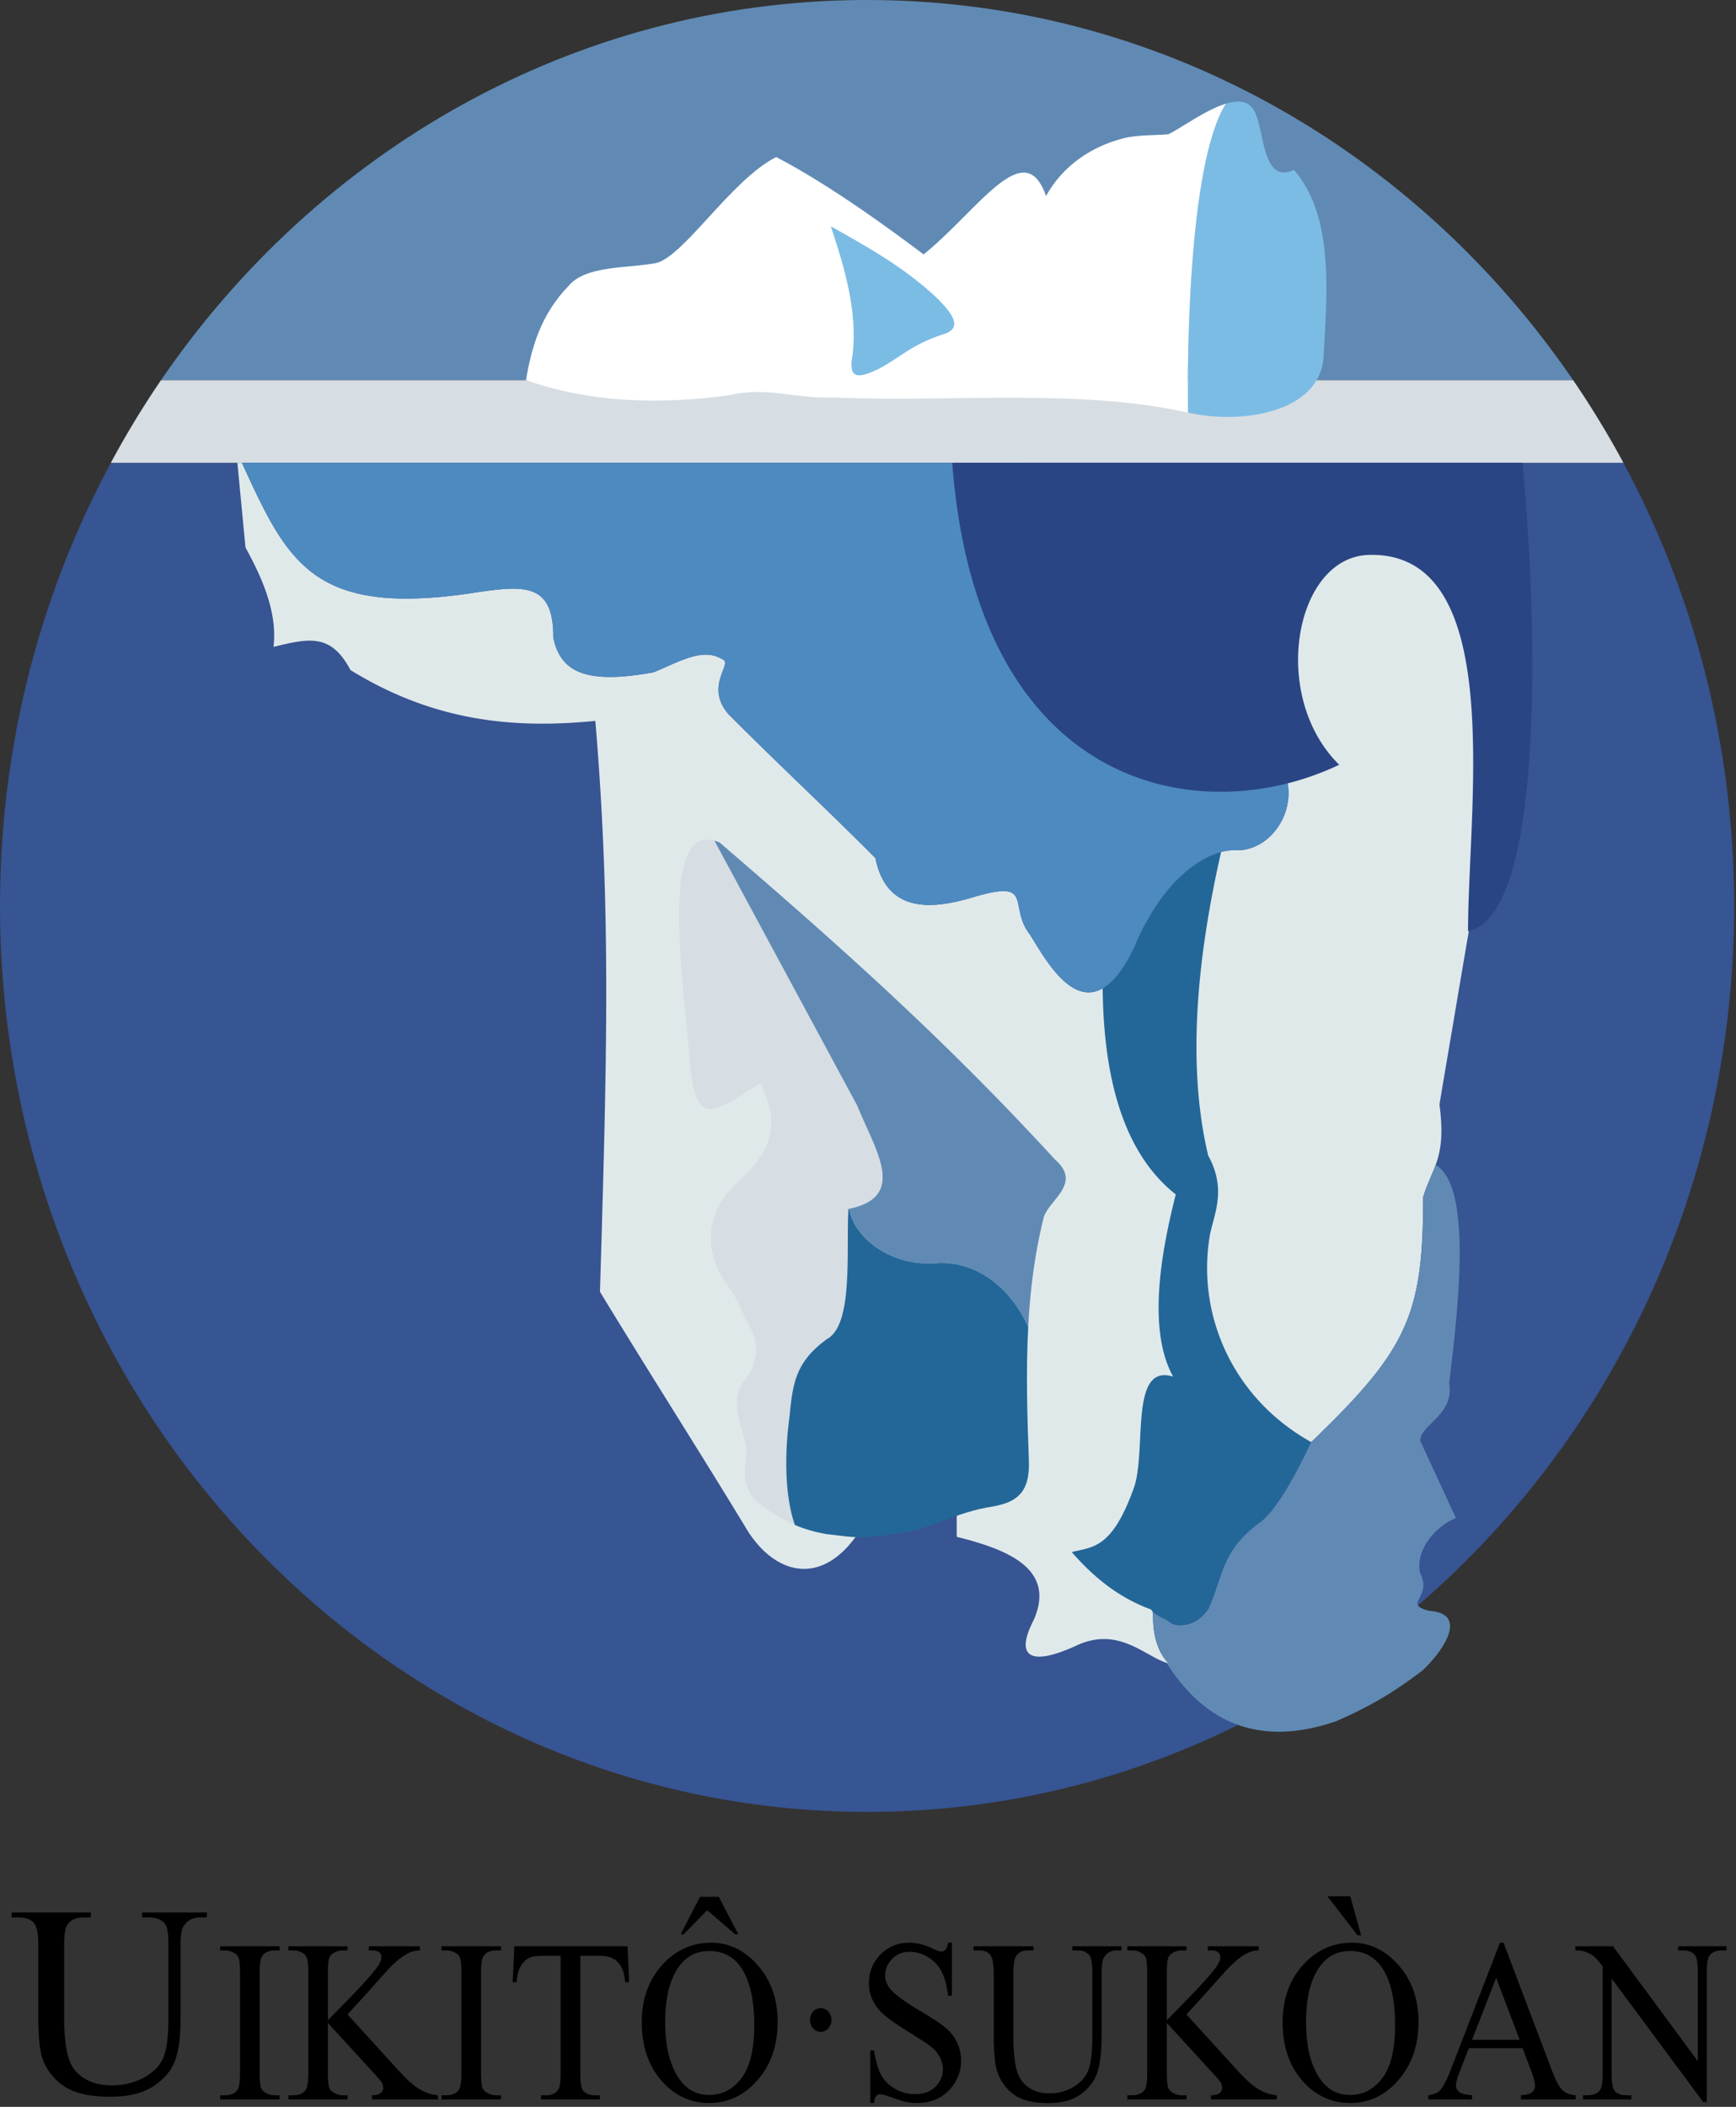 <?xml version="1.0" encoding="UTF-8" standalone="no"?>
<svg xmlns="http://www.w3.org/2000/svg" width="122" height="148">
	<rect width="100%" height="100%" fill="#333333" stroke="none"/>
	<g fill-rule="evenodd">
		<path fill="#608ab4" d="M60.547 0C40.253.135 22.294 10.65 11.312 26.71h99.245C99.504 10.545 81.394 0 60.939 0h-.392z" class="fil0"/>
		<path fill="#375493" d="M7.79 32.512C2.834 41.717 0 52.33 0 63.636c0 35.13 27.303 63.645 60.94 63.645 33.634 0 60.929-28.516 60.929-63.645 0-11.306-2.825-21.919-7.781-31.124z" class="fil1"/>
		<path fill="#d6dde3" d="M11.312 26.71a64.156 64.156 0 00-3.522 5.802h106.298a64.216 64.216 0 00-3.531-5.802z" class="fil2"/>
		<path fill="#7bbce5" d="M86.962 7.136a3.01 3.01 0 00-.813.148c-2.714 4.315-2.706 18.61-2.671 21.702.006.002.013-.001.019 0 4.018.888 9.339-.131 9.518-3.96.307-5.047.614-9.942-2.074-13.087-2.457 1.116-1.99-3.4-2.989-4.414-.249-.284-.596-.396-.99-.39z" class="fil3"/>
		<path fill="#fff" d="M86.15 7.284c-1.432.436-3.174 1.728-4.036 2.147-.75.08-2.14.022-3.176.287-2.228.57-4.256 1.924-5.427 4.053-1.512-4.371-4.756 1.005-8.603 4.1-2.13-1.597-6.423-4.785-10.359-6.839-3.165 1.598-6.482 6.994-8.453 7.45-2.048.38-4.934.156-6.137 1.601-1.996 2.054-2.614 4.411-2.998 6.617 4.684 1.649 9.598 1.699 14.282 1.065 2.662-.634 4.556.258 7.295.157 8.312.355 17.316-.655 24.94 1.064-.035-3.092-.043-17.387 2.671-21.702z" class="fil4"/>
		<path fill="#7bbce5" d="M58.386 15.898c1 2.992 1.867 5.985 1.536 8.977-.358 1.851.435 1.725 1.92.99 1.459-.787 2.226-1.65 4.377-2.36 1.663-.456.486-1.673-.308-2.51-2.372-2.236-4.953-3.65-7.525-5.097z" class="fil3"/>
		<path fill="#294584" d="M66.917 32.512c1.749 23.039 17.368 25.869 27.2 21.212-4.916-4.817-3.133-14.634 2.111-14.743 9.7-.233 6.938 17.718 6.94 26.432 5.304-1.069 4.956-20.95 3.83-32.9z" class="fil5"/>
		<path fill="#e0e9ea" d="M16.683 32.512c.19 1.984.379 3.968.57 5.951 1.282 2.327 2.236 4.65 1.97 6.978 2.535-.619 4.045-.942 5.409 1.629 5.964 3.68 11.629 4.118 17.205 3.572 1.134 13.369.803 24.122.327 40.1 3.387 5.576 6.776 10.863 10.163 16.437 1.945 3.39 5.356 4.46 8.033.454l6.875-3.082v3.406c3.523.878 7.008 2.215 5.408 5.849-1.218 2.347-.533 3.391 2.933 1.823 3.061-1.477 4.95.814 6.548 1.222-2.278-2.404-.318-7.135-.246-12.022 3.268-.295 7-3.23 10.268-3.526 6.72-6.463 7.878-8.867 7.865-17.214.675-2.165 1.645-2.737 1.15-6.497.382-2.327.915-5.373 1.298-7.7.261-1.523.514-3.015.766-4.488l-.057.009c-.002-8.714 2.76-26.665-6.94-26.432-5.244.109-7.027 9.926-2.11 14.743-1.14.54-2.36.986-3.625 1.305.399 2.272-1.258 4.603-3.428 4.701-2.165-.191-5.35 1.938-7.37 6.821-3.227 6.744-6.163.877-7.342-.935-1.512-1.989.345-3.838-3.801-2.637-2.734.837-6.203 1.39-7.034-2.702-3.496-3.519-6.844-6.607-10.34-10.125-1.396-1.646-.233-3.001-.224-3.582v-.056l-.01-.027a.294.294 0 00-.028-.065l-.009-.018-.01-.01a.673.673 0 00-.027-.027c-.01-.007-.025-.02-.038-.028l-.018-.01c-.017-.007-.037-.012-.056-.018-1.364-.853-3.018.174-4.82.916-4.706.856-6.543.032-7.053-2.434.028-4.073-2.284-3.648-6.062-3.081-10.888 1.536-12.649-2.282-15.823-9.2z" class="fil6"/>
		<path fill="#4d8ac0" d="M17 32.512c3.174 6.918 4.935 10.736 15.823 9.2 3.778-.567 6.09-.992 6.062 3.081.51 2.466 2.347 3.29 7.053 2.434 1.802-.742 3.456-1.769 4.82-.916.019.006.04.011.056.019l.018.009c.013.008.029.02.038.028a.673.673 0 01.028.027c0 .002.007.007.01.01 0 .003.007.015.008.018a.294.294 0 01.029.065l.009.028v.055c-.01.58-1.172 1.936.224 3.582 3.496 3.518 6.844 6.606 10.34 10.125.831 4.092 4.3 3.54 7.034 2.702 4.146-1.201 2.29.648 3.801 2.637 1.179 1.812 4.115 7.679 7.342.935 2.02-4.883 5.205-7.012 7.37-6.82 2.17-.099 3.827-2.43 3.428-4.702-9.645 2.431-22.03-2.149-23.576-22.517z" class="fil7"/>
		<path fill="#d6dde3" d="M49.618 58.98c-3.138.204-1.502 10.599-1.158 15.52.465 4.846 1.555 3.705 4.97 1.593 1.57 3.155.614 4.917-1.608 6.96-1.654 1.548-2.603 3.862-1.167 6.524.439.725.808 1.032 1.317 2.175.341.676.677 1.36 1.018 2.036.394 1.496-.05 2.43-.71 3.23-.61.866-.728 1.74.065 4.137.434 1.392-.754 3.054 1.084 4.516a11.085 11.085 0 002.429 1.444c-.709-2.044-.73-4.993-.383-7.524.234-2.39.396-3.874 2.596-5.498 1.92-.974 1.387-6.12 1.55-9.18.02.016.047.03.066.046-.002-.014.003-.033 0-.047 4.106-.859 1.82-4.112.56-7.237l-10.04-18.62a1.818 1.818 0 00-.551-.074h-.038z" class="fil2"/>
		<path fill="#608ab4" d="M50.206 59.055l10.042 18.62c1.26 3.125 3.545 6.378-.56 7.237.365 2.18 3.087 4.078 6.108 3.823 3.143-.201 5.429 2.127 6.464 4.479.137-2.593.456-5.167 1.093-7.71.406-1.256 2.705-2.37.794-4.044-7.741-8.444-15.203-15.083-23.576-22.276a2.805 2.805 0 00-.365-.13z" class="fil0"/>
		<path fill="#236798" d="M59.622 84.912c-.164 3.062.369 8.207-1.55 9.181-2.2 1.624-2.363 3.109-2.597 5.498-.347 2.535-.329 5.49.383 7.533.726.307 1.47.516 2.26.648 1.33.118 2.166.443 4.97-.065 2.454-.28 3.928-1.468 6.734-1.888 1.532-.298 2.568-.877 2.485-3.193-.117-3.163-.212-6.302-.047-9.412-1.035-2.352-3.32-4.68-6.464-4.48-2.986.253-5.683-1.6-6.1-3.747v-.01c0-.001.002-.008 0-.01-.022-.019-.052-.034-.074-.055z" class="fil8"/>
		<path fill="#608ab4" d="M100.89 81.83c-.258.709-.592 1.342-.878 2.259.012 8.347-1.145 10.751-7.865 17.214-.06.015-1.982 4.48-3.615 5.645-2.754 2.017-2.582 3.847-3.605 6.053-.741 1.114-1.763 1.294-2.504 1.092-.462-.362-.93-.533-1.392-1.083-.029.902.035 1.723.271 2.443l.028.065v.009c.13.261.252.525.374.786l.019.028c0 .002-.002.007 0 .01.11.17.239.336.383.49-.044-.012-.087-.023-.131-.037 2.82 4.47 6.805 5.867 11.919 4.109 2.753-1.19 4.362-2.28 6.071-3.563 1.486-1.397 3.255-4.02.467-4.193-.397-.104-.618-.206-.729-.314l-.018-.019c-.011-.012-.02-.034-.028-.046a.318.318 0 01-.028-.065c-.001-.005-.008-.014-.01-.019v-.055c.006-.398.771-.966.188-2.12-.4-1.763 1.297-3.43 2.512-3.877-.835-1.81-1.677-3.622-2.512-5.433.057-1.189 2.418-1.816 2.036-4.035.681-5.58 1.605-13.864-.953-15.344z" class="fil0"/>
		<path fill="#236798" d="M85.814 59.85c-2.02.54-4.462 2.695-6.118 6.701-.757 1.58-1.5 2.469-2.205 2.878.071 6.886 1.722 11.787 5.138 14.475-1.013 3.983-2.023 9.474-.187 12.799-3.103-.972-1.838 5.208-2.756 7.811-1.55 4.328-2.915 4.14-4.371 4.516 1.33 1.506 3.04 3.104 5.604 4.045v.018a.31.31 0 00.038.074c.19.288 1.05.6 1.466.926.74.202 1.763.022 2.504-1.092 1.023-2.206.85-4.036 3.605-6.053 1.595-1.139 3.472-5.432 3.615-5.645-5.45-3.035-8.027-8.819-7.146-14.391.253-1.537 1.268-3.26-.093-5.738-1.628-6.81-.591-14.732.906-21.323z" class="fil8"/>
	</g>
	<g style="line-height:125%">
		<path style="-inkscape-font-specification:Serif" d="M19.65 147.187v.294h-4.177v-.294h.346c.402 0 .695-.13.877-.389.115-.17.172-.577.172-1.222v-6.954c0-.545-.03-.905-.093-1.08a.692.692 0 00-.295-.341 1.264 1.264 0 00-.661-.19h-.345v-.294h4.177v.293h-.352c-.398 0-.688.13-.87.39-.12.169-.18.576-.18 1.222v6.954c0 .545.03.905.093 1.08a.685.685 0 00.302.34c.206.128.424.191.654.191zm4.775-5.676l3.595 3.946c.59.65 1.093 1.094 1.51 1.33.417.235.834.368 1.25.4v.294h-4.637v-.294c.278 0 .478-.051.6-.155.123-.103.184-.218.184-.345a.819.819 0 00-.068-.341c-.046-.1-.196-.289-.45-.564l-3.365-3.675v3.469c0 .545.032.905.094 1.08a.685.685 0 00.302.34c.206.128.424.191.654.191h.33v.294H20.27v-.294h.345c.403 0 .695-.13.877-.389.115-.17.173-.577.173-1.222v-6.954c0-.545-.031-.908-.094-1.088a.7.7 0 00-.294-.333 1.264 1.264 0 00-.662-.19h-.345v-.294h4.156v.293h-.33a1.29 1.29 0 00-.655.183.67.67 0 00-.31.38c-.057.17-.086.52-.086 1.049v3.294c.096-.1.425-.436.985-1.008 1.424-1.44 2.284-2.4 2.581-2.882.13-.211.195-.397.195-.555a.425.425 0 00-.151-.322c-.101-.092-.271-.139-.51-.139h-.224v-.293h3.58v.293a1.94 1.94 0 00-.574.096c-.173.058-.384.17-.633.337-.25.167-.556.435-.92.806a85.58 85.58 0 00-1.46 1.627zm10.785 5.676v.294h-4.178v-.294h.345c.403 0 .695-.13.877-.389.115-.17.173-.577.173-1.222v-6.954c0-.545-.031-.905-.093-1.08a.692.692 0 00-.295-.341 1.264 1.264 0 00-.662-.19h-.345v-.294h4.178v.293h-.353c-.398 0-.688.13-.87.39-.12.169-.18.576-.18 1.222v6.954c0 .545.032.905.094 1.08a.685.685 0 00.302.34c.206.128.424.191.654.191zm8.893-10.47l.108 2.524h-.273c-.053-.445-.125-.762-.216-.953-.148-.307-.346-.533-.593-.678-.247-.146-.572-.219-.974-.219h-1.373v8.224c0 .662.064 1.075.194 1.239.182.222.462.333.84.333h.339v.294H38.02v-.294h.345c.412 0 .704-.137.877-.413.105-.169.158-.555.158-1.159v-8.224h-1.17c-.455 0-.779.037-.97.111-.25.101-.463.294-.64.58-.178.286-.283.672-.317 1.159h-.273l.115-2.524zm5.867-.247c1.266 0 2.362.531 3.29 1.592.927 1.061 1.39 2.386 1.39 3.973 0 1.636-.467 2.993-1.401 4.073-.935 1.08-2.066 1.619-3.394 1.619-1.342 0-2.47-.527-3.383-1.58-.913-1.053-1.37-2.416-1.37-4.088 0-1.71.528-3.104 1.582-4.183.916-.937 2.011-1.406 3.286-1.406zm-.136.58c-.873 0-1.573.357-2.1 1.072-.657.889-.985 2.19-.985 3.905 0 1.757.34 3.11 1.021 4.057.522.72 1.213 1.08 2.07 1.08.916 0 1.672-.395 2.27-1.183.596-.789.894-2.033.894-3.731 0-1.842-.328-3.215-.985-4.12-.527-.72-1.256-1.08-2.185-1.08zm-.64-3.802h1.323l1.366 2.627h-.223l-1.963-1.69-1.647 1.69h-.215zm8.484 7.819c.21 0 .389.08.535.242a.85.85 0 01.22.591.845.845 0 01-.223.588.694.694 0 01-.532.246.694.694 0 01-.532-.246.845.845 0 01-.223-.588.85.85 0 01.219-.591.696.696 0 01.536-.242zm9.217-4.597v3.724h-.266c-.086-.715-.241-1.284-.464-1.707a2.538 2.538 0 00-.953-1.008 2.445 2.445 0 00-1.28-.373c-.498 0-.91.168-1.236.504-.326.336-.489.718-.489 1.147 0 .328.103.627.31.897.296.397 1.003.926 2.12 1.587.911.54 1.533.954 1.866 1.243a2.982 2.982 0 011.039 2.25c0 .815-.286 1.518-.86 2.108-.572.59-1.309.885-2.21.885a4.3 4.3 0 01-.798-.071c-.149-.027-.457-.123-.924-.29-.467-.167-.763-.25-.888-.25a.36.36 0 00-.284.119c-.07.08-.121.243-.155.492h-.266v-3.691h.266c.125.772.293 1.35.504 1.734.21.384.533.703.967.957.434.254.91.38 1.427.38.6 0 1.072-.174 1.42-.523a1.7 1.7 0 00.521-1.238c0-.265-.066-.532-.198-.802a2.328 2.328 0 00-.614-.754c-.187-.16-.698-.497-1.532-1.013-.834-.516-1.427-.927-1.78-1.234a3.258 3.258 0 01-.8-1.016 2.733 2.733 0 01-.274-1.223c0-.772.268-1.438.805-1.996s1.22-.838 2.05-.838c.517 0 1.066.14 1.646.421.268.132.458.199.568.199a.406.406 0 00.305-.123c.08-.082.143-.248.19-.497zm8.469.54v-.293h3.452v.293h-.367c-.384 0-.678.178-.884.532-.101.164-.151.545-.151 1.143v4.366c0 1.08-.098 1.917-.292 2.513-.194.595-.575 1.106-1.143 1.532-.568.426-1.34.639-2.319.639-1.064 0-1.871-.204-2.422-.611-.552-.408-.942-.956-1.172-1.644-.154-.47-.23-1.354-.23-2.65v-4.208c0-.662-.083-1.096-.249-1.302-.165-.207-.432-.31-.801-.31h-.367v-.293h4.213v.293h-.374c-.402 0-.69.14-.862.421-.12.19-.18.587-.18 1.19v4.692c0 .418.035.897.104 1.437.07.54.196.96.378 1.262.182.302.444.55.787.747.343.195.763.293 1.262.293a3.22 3.22 0 001.71-.46c.504-.307.848-.7 1.033-1.179.184-.479.276-1.29.276-2.433v-4.358c0-.672-.067-1.093-.2-1.262-.188-.233-.466-.35-.835-.35zm8.017 4.501l3.595 3.946c.59.65 1.093 1.094 1.51 1.33.417.235.834.368 1.25.4v.294H85.1v-.294c.278 0 .479-.051.6-.155.123-.103.184-.218.184-.345a.819.819 0 00-.068-.341c-.046-.1-.195-.289-.45-.564l-3.364-3.675v3.469c0 .545.03.905.093 1.08a.685.685 0 00.302.34c.206.128.424.191.654.191h.331v.294h-4.156v-.294h.345c.403 0 .695-.13.878-.389.115-.17.172-.577.172-1.222v-6.954c0-.545-.031-.908-.093-1.088a.7.7 0 00-.295-.333 1.264 1.264 0 00-.662-.19h-.345v-.294h4.156v.293h-.33a1.29 1.29 0 00-.655.183.67.67 0 00-.31.38c-.057.17-.085.52-.085 1.049v3.294c.095-.1.424-.436.985-1.008 1.423-1.44 2.284-2.4 2.58-2.882.13-.211.195-.397.195-.555a.425.425 0 00-.151-.322c-.1-.092-.27-.139-.51-.139h-.223v-.293h3.58v.293a1.94 1.94 0 00-.575.096c-.173.058-.384.17-.633.337-.25.167-.556.435-.92.806-.106.106-.592.648-1.46 1.627zm11.626-5.041c1.265 0 2.362.531 3.29 1.592.927 1.061 1.39 2.386 1.39 3.973 0 1.636-.467 2.993-1.402 4.073-.934 1.08-2.065 1.619-3.393 1.619-1.342 0-2.47-.527-3.383-1.58-.913-1.053-1.37-2.416-1.37-4.088 0-1.71.528-3.104 1.582-4.183.916-.937 2.011-1.406 3.286-1.406zm-.137.58c-.872 0-1.572.357-2.1 1.072-.656.889-.984 2.19-.984 3.905 0 1.757.34 3.11 1.02 4.057.523.72 1.214 1.08 2.072 1.08.915 0 1.671-.395 2.268-1.183.597-.789.895-2.033.895-3.731 0-1.842-.328-3.215-.985-4.12-.527-.72-1.256-1.08-2.186-1.08zm-1.581-3.842h1.603l.762 2.739h-.252zM107 143.877h-3.775l-.662 1.699c-.163.418-.244.73-.244.936 0 .165.07.309.212.433.141.124.447.205.917.242v.294h-3.07v-.294c.407-.08.67-.182.79-.31.245-.253.516-.77.813-1.547l3.43-8.86h.251l3.394 8.955c.273.72.521 1.187.744 1.401.223.214.533.335.931.361v.294h-3.847v-.294c.389-.02.651-.092.788-.214a.574.574 0 00.205-.445c0-.232-.096-.6-.288-1.103zm-.202-.587l-1.653-4.35-1.697 4.35zm3.912-6.573h2.645l5.96 8.073v-6.208c0-.661-.067-1.074-.2-1.238-.178-.223-.458-.334-.842-.334h-.338v-.293h3.394v.293h-.345c-.413 0-.705.138-.877.413-.106.17-.159.556-.159 1.16v9.073h-.258l-6.428-8.67v6.63c0 .661.065 1.074.194 1.238.182.222.462.333.841.333h.345v.294h-3.393v-.294h.338c.417 0 .711-.137.884-.413.105-.169.158-.555.158-1.159v-7.485c-.283-.366-.497-.606-.643-.723-.147-.116-.361-.225-.644-.325-.139-.048-.35-.072-.633-.072z" font-family="Serif" font-size="15.744" font-weight="400" letter-spacing="0" word-spacing="0"/>
	</g>
	<g style="line-height:125%">
		<path style="-inkscape-font-specification:Serif" d="M9.986 134.695v-.345h4.554v.345h-.483c-.507 0-.896.208-1.168.624-.132.193-.199.64-.199 1.343v5.128c0 1.268-.128 2.251-.384 2.95-.256.7-.76 1.3-1.509 1.8-.75.5-1.77.75-3.06.75-1.404 0-2.47-.239-3.197-.717a3.9 3.9 0 01-1.547-1.93c-.202-.553-.303-1.591-.303-3.114v-4.942c0-.776-.11-1.286-.328-1.529-.218-.242-.57-.363-1.058-.363H.821v-.345h5.56v.345h-.494c-.531 0-.91.165-1.138.494-.159.224-.238.69-.238 1.398v5.51c0 .492.046 1.054.138 1.688.092.634.258 1.128.498 1.482.24.355.587.647 1.04.877.451.23 1.006.345 1.664.345.842 0 1.594-.18 2.258-.541.665-.36 1.118-.822 1.362-1.385.244-.562.365-1.515.365-2.857v-5.119c0-.789-.088-1.283-.265-1.482-.247-.273-.614-.41-1.101-.41z" font-family="Serif" font-size="19.601" font-weight="400" letter-spacing="0" word-spacing="0"/>
	</g>
</svg>
